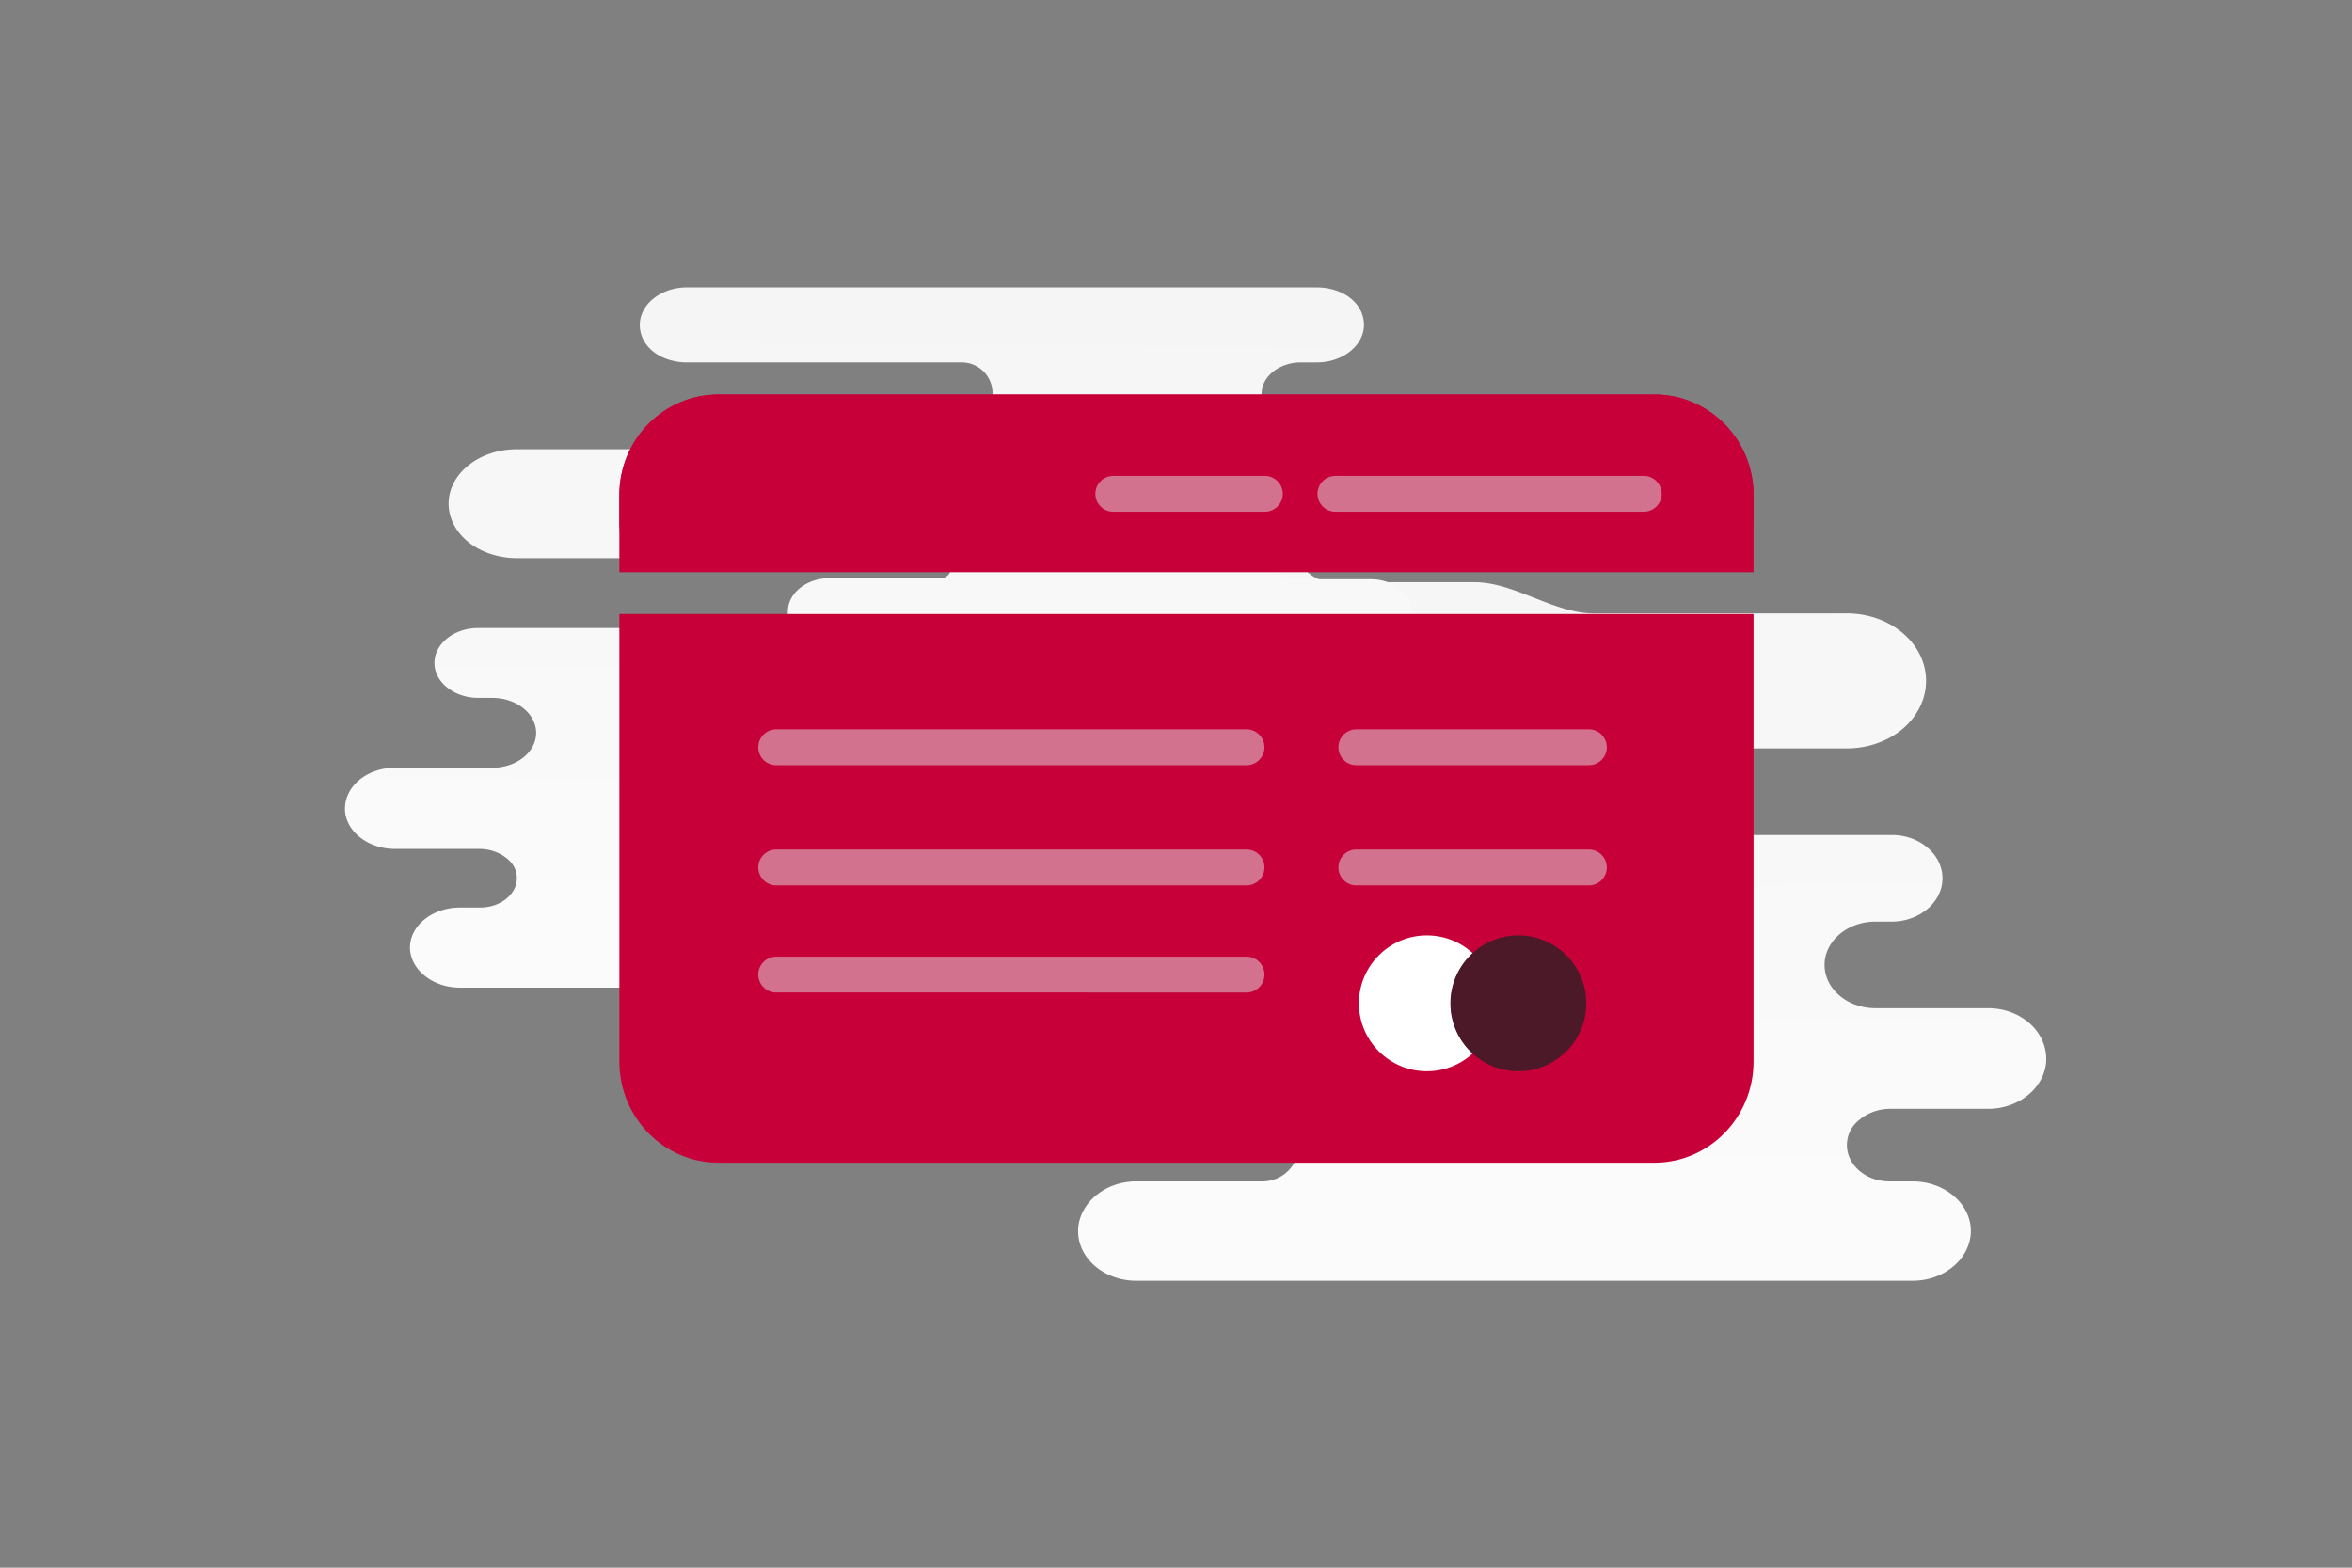 <svg width="900" height="600" viewBox="0 0 900 600" fill="none" xmlns="http://www.w3.org/2000/svg"><rect x="0" y="0" width="900" height="600" fill="#808080" stroke="none"/><path fill="transparent" d="M0 0h900v600H0z"/><path d="M760.721 385.868H717.59c-10.568 0-19.422-7.311-19.422-16.572 0-4.631 2.285-8.774 5.712-11.698 3.428-2.925 8.283-4.874 13.71-4.874h6.284c5.427 0 10.283-1.95 13.711-4.875 3.427-2.924 5.712-7.067 5.712-11.698 0-9.017-8.569-16.572-19.423-16.572H592.258c-3.509 0-5.772-4.289-5.772-7.799 0-8.773-8.284-15.841-18.566-15.841h-48.947a4.752 4.752 0 1 1 0-9.504h187.763c8.284 0 15.996-2.925 21.423-7.555 5.427-4.631 8.854-11.211 8.854-18.278 0-14.379-13.71-25.834-30.277-25.834h-96.895c-15.28 0-30.355-11.941-45.634-11.941h-53.929c-8.076 0-14.623-6.547-14.623-14.623s6.547-14.622 14.623-14.622H631.33c5.712 0 11.139-1.95 14.853-5.118 3.713-3.169 5.998-7.555 5.998-12.673 0-9.749-9.426-17.791-20.851-17.791H351.697c-5.713 0-11.14 1.95-14.853 5.118-3.713 3.168-5.998 7.555-5.998 12.673 0 9.748 9.426 17.791 20.851 17.791h7.141c9.426 0 17.423 6.58 17.423 14.866 0 4.143-1.999 7.798-5.141 10.479-3.142 2.681-7.427 4.387-12.282 4.387h-34.562c-5.998 0-11.711 2.193-15.709 5.605-3.999 3.412-6.57 8.043-6.57 13.404 0 10.48 9.997 18.766 21.994 18.766h35.132c11.426 0 20.851 8.042 20.851 17.791 0 4.874-2.285 9.261-5.998 12.429-3.713 3.168-8.854 5.118-14.567 5.118H327.99c-5.142 0-9.712 1.706-13.14 4.63-3.427 2.925-5.426 6.824-5.426 11.211 0 8.773 8.283 15.841 18.566 15.841h25.421c14.567 0 26.278 9.992 26.278 22.421 0 6.093-2.857 11.942-7.712 15.841-4.856 4.143-11.426 6.58-18.566 6.58h-35.419c-7.14 0-13.71 2.438-18.28 6.581-4.856 3.899-7.712 9.504-7.712 15.597 0 12.185 11.711 22.177 25.992 22.177h109.313c12.101 0 23.973 6.824 36.074 6.824h19.691c7.739 0 14.013 6.274 14.013 14.014 0 7.739-6.274 14.013-14.013 14.013h-48.254c-6.284 0-11.711 2.193-15.71 5.605-3.999 3.412-6.57 8.286-6.57 13.404 0 10.48 9.997 19.01 22.28 19.01h297.056c6.284 0 11.711-2.194 15.71-5.606 3.999-3.412 6.569-8.286 6.569-13.404 0-10.479-9.997-19.009-22.279-19.009h-8.855c-9.14 0-16.281-6.337-16.281-13.892 0-3.899 1.714-7.311 4.856-9.748 2.856-2.437 7.141-4.143 11.711-4.143h37.418c6.284 0 11.711-2.193 15.71-5.605 3.998-3.412 6.569-8.286 6.569-13.404 0-10.967-9.997-19.497-22.279-19.497z" fill="url(#a)"/><path d="M151.213 293.844h37.194c9.114 0 16.75-5.898 16.75-13.37 0-3.736-1.971-7.079-4.926-9.438-2.956-2.36-7.144-3.933-11.824-3.933h-5.419c-4.68 0-8.867-1.573-11.823-3.932-2.956-2.36-4.927-5.702-4.927-9.438 0-7.275 7.39-13.371 16.75-13.371h113.907c2.795 0 4.573-3.496 4.573-6.292 0-7.078 7.143-12.78 16.011-12.78h42.473a3.835 3.835 0 1 0 0-7.669H197.767c-7.143 0-13.794-2.359-18.474-6.095-4.68-3.736-7.636-9.045-7.636-14.747 0-11.601 11.824-20.842 26.11-20.842h83.97c12.984 0 25.959-9.635 38.944-9.635H368c6.516 0 11.797-5.282 11.797-11.797 0-6.516-5.282-11.798-11.797-11.798H262.796c-4.927 0-9.607-1.573-12.809-4.129-3.202-2.556-5.173-6.095-5.173-10.224 0-7.865 8.129-14.354 17.982-14.354h241.146c4.927 0 9.607 1.573 12.809 4.129 3.202 2.556 5.173 6.096 5.173 10.225 0 7.865-8.129 14.353-17.982 14.353h-6.158c-8.128 0-15.025 5.309-15.025 11.994 0 3.343 1.724 6.292 4.434 8.455 2.709 2.163 6.404 3.54 10.591 3.54h29.805c5.173 0 10.099 1.769 13.548 4.522 3.448 2.753 5.665 6.489 5.665 10.814 0 8.455-8.621 15.14-18.967 15.14h-30.297c-9.853 0-17.981 6.489-17.981 14.354 0 3.933 1.97 7.472 5.173 10.028 3.202 2.556 7.635 4.129 12.562 4.129h27.095c4.434 0 8.375 1.376 11.331 3.736 2.955 2.359 4.68 5.505 4.68 9.045 0 7.078-7.144 12.78-16.011 12.78h-21.922c-12.563 0-22.662 8.062-22.662 18.09 0 4.915 2.463 9.634 6.651 12.78 4.187 3.343 9.853 5.309 16.011 5.309h30.543c6.158 0 11.823 1.967 15.765 5.309 4.187 3.146 6.65 7.669 6.65 12.584 0 9.831-10.099 17.893-22.415 17.893h-94.446c-10.359 0-20.572 5.506-30.93 5.506h-17.76c-6.244 0-11.306 5.061-11.306 11.306 0 6.244 5.062 11.305 11.306 11.305h42.391c5.42 0 10.1 1.77 13.548 4.523 3.449 2.753 5.665 6.685 5.665 10.814 0 8.455-8.621 15.337-19.213 15.337H176.091c-5.419 0-10.099-1.77-13.547-4.522-3.449-2.753-5.666-6.686-5.666-10.815 0-8.455 8.621-15.337 19.213-15.337h7.636c7.882 0 14.04-5.112 14.04-11.207 0-3.146-1.478-5.899-4.187-7.865-2.463-1.966-6.158-3.343-10.099-3.343h-32.268c-5.419 0-10.099-1.769-13.548-4.522-3.448-2.753-5.665-6.685-5.665-10.815 0-8.848 8.621-15.73 19.213-15.73z" fill="url(#b)"/><path fill-rule="evenodd" clip-rule="evenodd" d="M274.923 151h358.154C654.042 151 671 168.334 671 189.7v15.558C670.974 184.119 654.026 167 633.077 167H274.923C253.986 167 237 184.145 237 205.279V189.7c0-21.366 16.986-38.7 37.923-38.7zM237 235v171.3c0 21.366 16.986 38.7 37.923 38.7h358.154C654.014 445 671 427.666 671 406.3V235H237z" fill="#c70039"/><path d="M633.077 151H274.923C253.986 151 237 168.145 237 189.279V219h434v-29.721C671 168.145 654.042 151 633.077 151z" fill="#c70039"/><path opacity=".5" d="M426 189h58m124 97h-89m89 46h-89m-8-143h118m-152 97H297m180 46H297m180 41H297" stroke="#E1E4E5" stroke-width="13.718" stroke-miterlimit="10" stroke-linecap="round" stroke-linejoin="round"/><circle cx="546" cy="384" r="26" fill="#fff"/><circle cx="581" cy="384" r="26" fill="#4B1927"/><path fill-rule="evenodd" clip-rule="evenodd" d="M563.393 403.037c5.077-4.735 8.252-11.483 8.252-18.973 0-7.49-3.175-14.239-8.252-18.973-5.078 4.734-8.253 11.483-8.253 18.973 0 7.49 3.175 14.238 8.253 18.973z" fill="#4B1927"/><defs><linearGradient id="a" x1="547.969" y1="676.412" x2="541.039" y2="-203.415" gradientUnits="userSpaceOnUse"><stop stop-color="#fff"/><stop offset="1" stop-color="#EEE"/></linearGradient><linearGradient id="b" x1="334.683" y1="528.256" x2="339.914" y2="-181.596" gradientUnits="userSpaceOnUse"><stop stop-color="#fff"/><stop offset="1" stop-color="#EEE"/></linearGradient></defs></svg>
